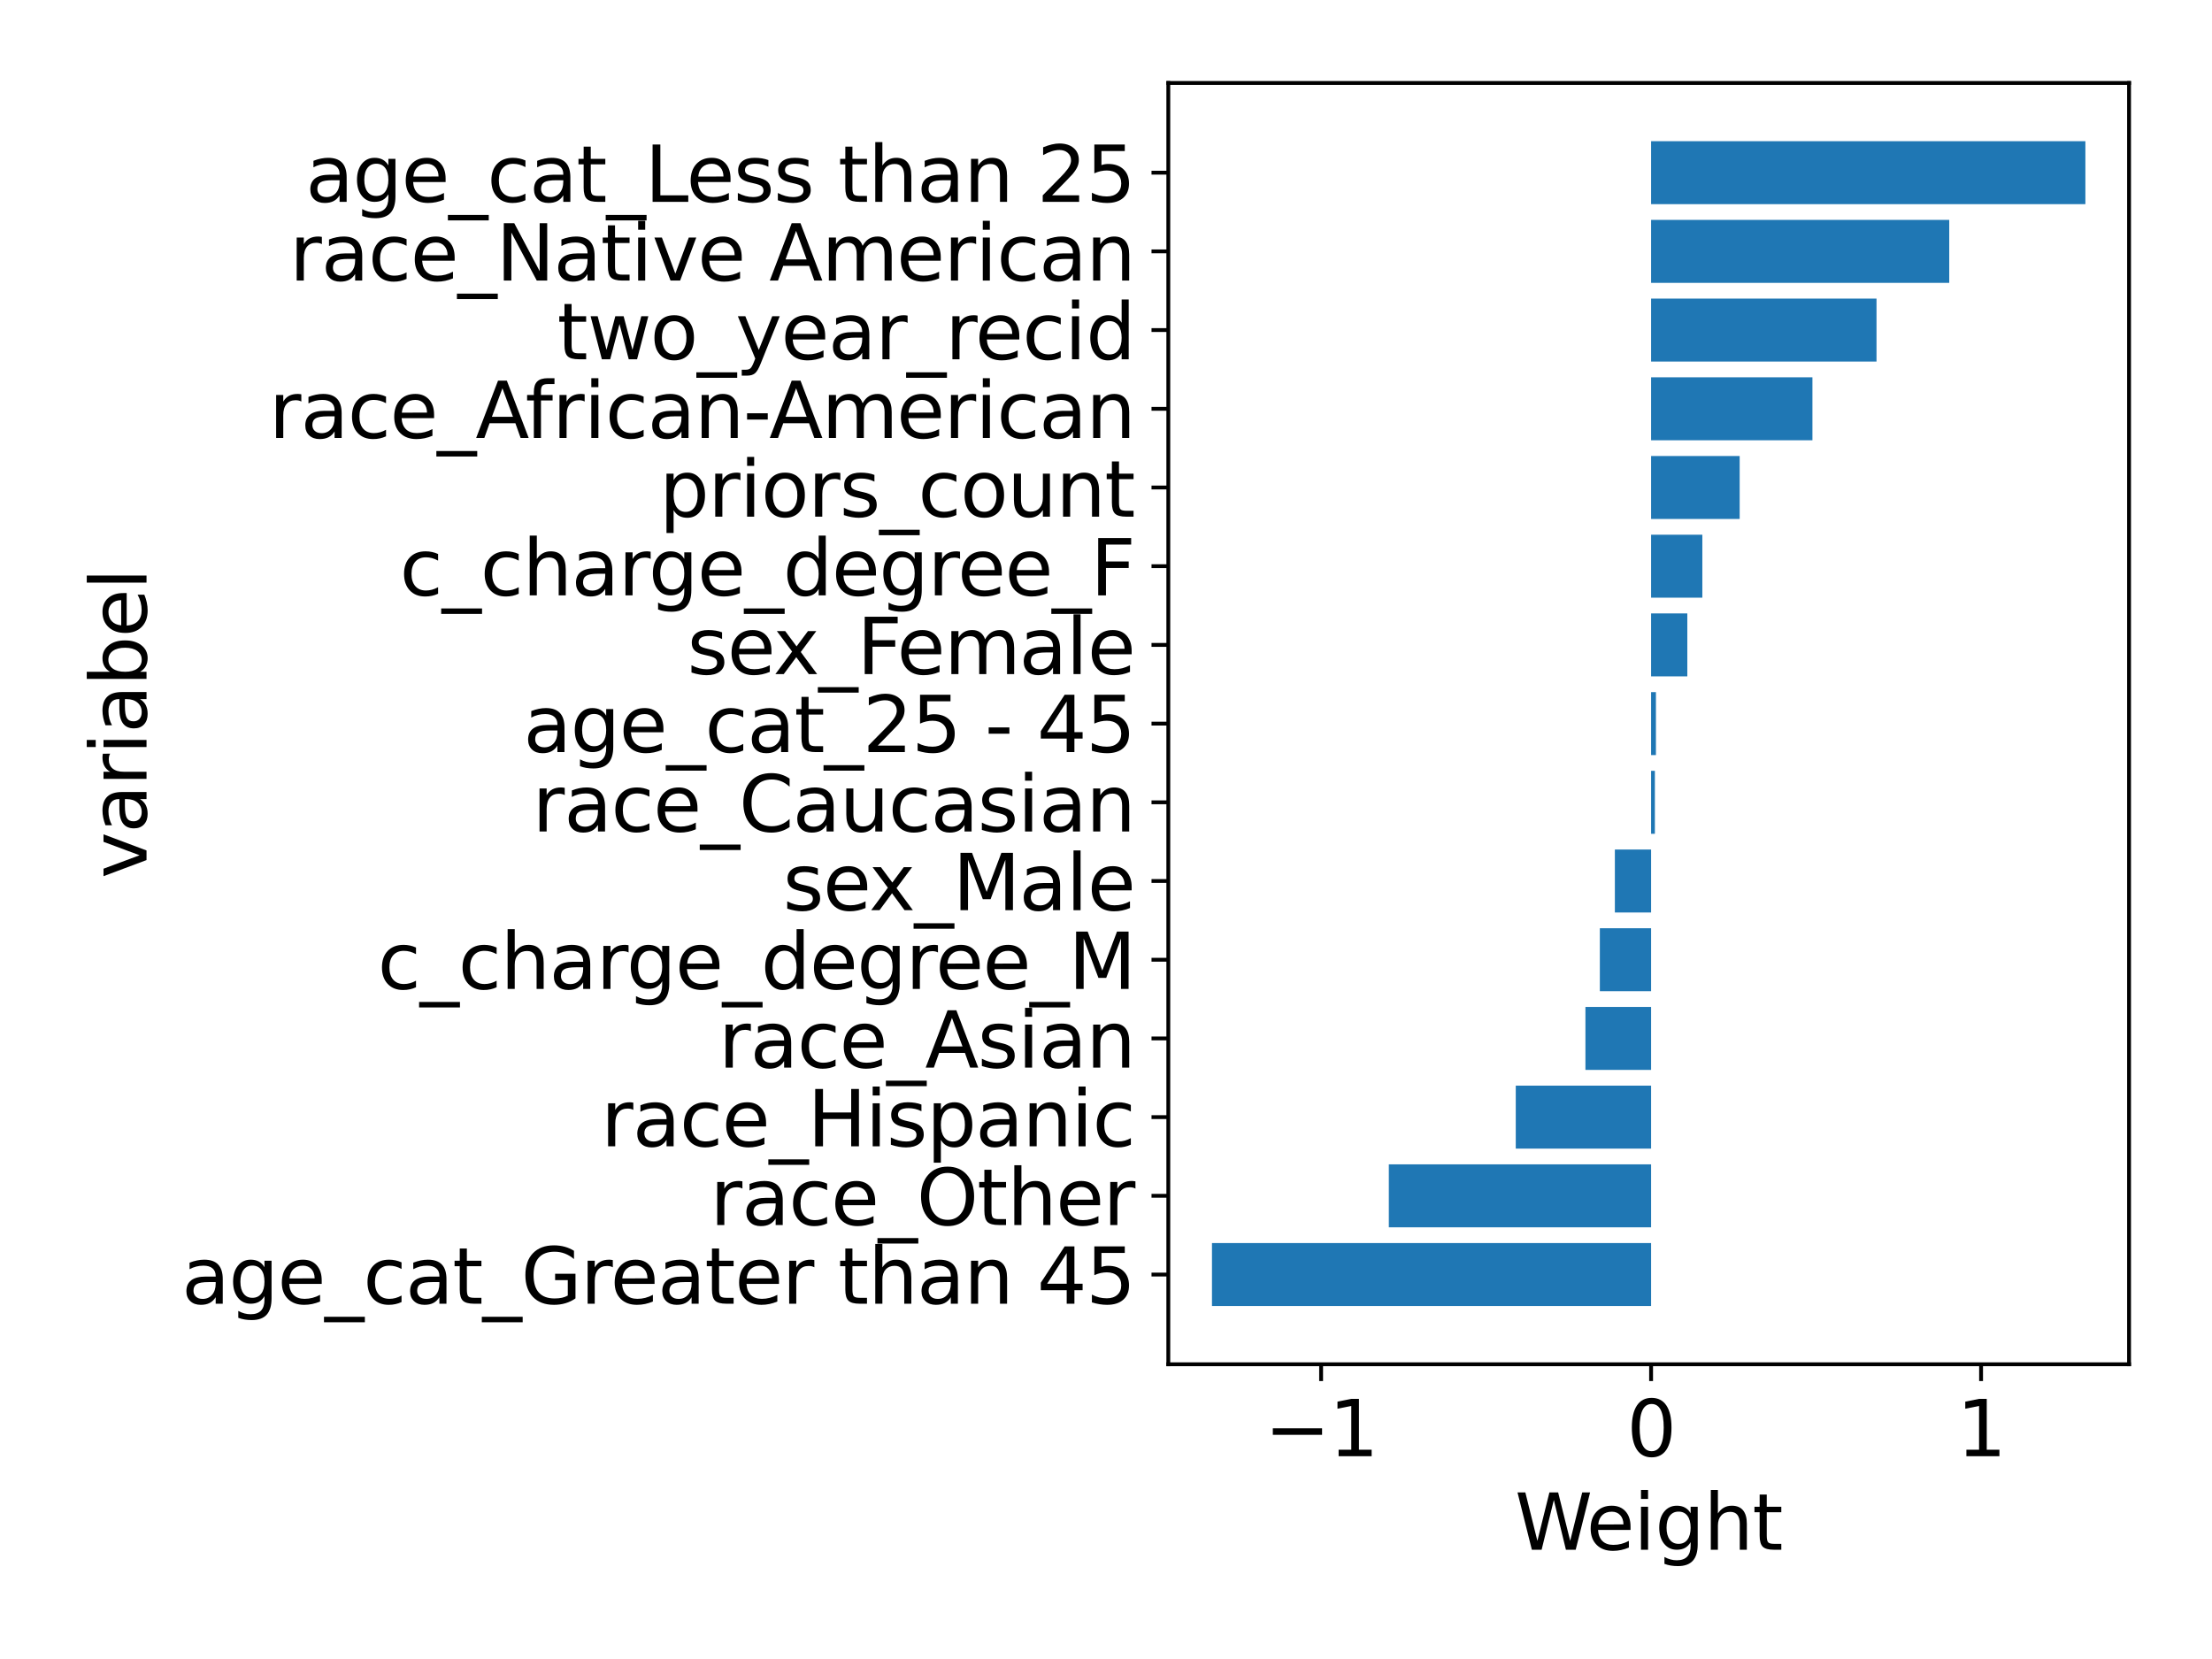 <?xml version="1.0" encoding="utf-8" standalone="no"?>
<!DOCTYPE svg PUBLIC "-//W3C//DTD SVG 1.1//EN"
  "http://www.w3.org/Graphics/SVG/1.1/DTD/svg11.dtd">
<svg xmlns:xlink="http://www.w3.org/1999/xlink" width="460.8pt" height="345.6pt" viewBox="0 0 460.8 345.6" xmlns="http://www.w3.org/2000/svg" version="1.1">
 <defs>
  <style type="text/css">*{stroke-linejoin: round; stroke-linecap: butt}</style>
 </defs>
 <g id="figure_1">
  <g id="patch_1">
   <path d="M 0 345.6 
L 460.8 345.6 
L 460.8 0 
L 0 0 
z
" style="fill: #ffffff"/>
  </g>
  <g id="axes_1">
   <g id="patch_2">
    <path d="M 243.38 284.2 
L 443.52 284.2 
L 443.52 17.28 
L 243.38 17.28 
z
" style="fill: #ffffff"/>
   </g>
   <g id="patch_3">
    <path d="M 343.953 272.067 
L 252.477 272.067 
L 252.477 258.951 
L 343.953 258.951 
z
" clip-path="url(#p8757ccdd53)" style="fill: #1f77b4"/>
   </g>
   <g id="patch_4">
    <path d="M 343.953 255.672 
L 289.318 255.672 
L 289.318 242.555 
L 343.953 242.555 
z
" clip-path="url(#p8757ccdd53)" style="fill: #1f77b4"/>
   </g>
   <g id="patch_5">
    <path d="M 343.953 239.276 
L 315.762 239.276 
L 315.762 226.16 
L 343.953 226.16 
z
" clip-path="url(#p8757ccdd53)" style="fill: #1f77b4"/>
   </g>
   <g id="patch_6">
    <path d="M 343.953 222.881 
L 330.273 222.881 
L 330.273 209.764 
L 343.953 209.764 
z
" clip-path="url(#p8757ccdd53)" style="fill: #1f77b4"/>
   </g>
   <g id="patch_7">
    <path d="M 343.953 206.485 
L 333.278 206.485 
L 333.278 193.369 
L 343.953 193.369 
z
" clip-path="url(#p8757ccdd53)" style="fill: #1f77b4"/>
   </g>
   <g id="patch_8">
    <path d="M 343.953 190.089 
L 336.407 190.089 
L 336.407 176.973 
L 343.953 176.973 
z
" clip-path="url(#p8757ccdd53)" style="fill: #1f77b4"/>
   </g>
   <g id="patch_9">
    <path d="M 343.953 173.694 
L 344.74 173.694 
L 344.74 160.577 
L 343.953 160.577 
z
" clip-path="url(#p8757ccdd53)" style="fill: #1f77b4"/>
   </g>
   <g id="patch_10">
    <path d="M 343.953 157.298 
L 344.959 157.298 
L 344.959 144.182 
L 343.953 144.182 
z
" clip-path="url(#p8757ccdd53)" style="fill: #1f77b4"/>
   </g>
   <g id="patch_11">
    <path d="M 343.953 140.903 
L 351.499 140.903 
L 351.499 127.786 
L 343.953 127.786 
z
" clip-path="url(#p8757ccdd53)" style="fill: #1f77b4"/>
   </g>
   <g id="patch_12">
    <path d="M 343.953 124.507 
L 354.628 124.507 
L 354.628 111.391 
L 343.953 111.391 
z
" clip-path="url(#p8757ccdd53)" style="fill: #1f77b4"/>
   </g>
   <g id="patch_13">
    <path d="M 343.953 108.111 
L 362.404 108.111 
L 362.404 94.995 
L 343.953 94.995 
z
" clip-path="url(#p8757ccdd53)" style="fill: #1f77b4"/>
   </g>
   <g id="patch_14">
    <path d="M 343.953 91.716 
L 377.562 91.716 
L 377.562 78.599 
L 343.953 78.599 
z
" clip-path="url(#p8757ccdd53)" style="fill: #1f77b4"/>
   </g>
   <g id="patch_15">
    <path d="M 343.953 75.32 
L 390.912 75.32 
L 390.912 62.204 
L 343.953 62.204 
z
" clip-path="url(#p8757ccdd53)" style="fill: #1f77b4"/>
   </g>
   <g id="patch_16">
    <path d="M 343.953 58.925 
L 406.063 58.925 
L 406.063 45.808 
L 343.953 45.808 
z
" clip-path="url(#p8757ccdd53)" style="fill: #1f77b4"/>
   </g>
   <g id="patch_17">
    <path d="M 343.953 42.529 
L 434.423 42.529 
L 434.423 29.413 
L 343.953 29.413 
z
" clip-path="url(#p8757ccdd53)" style="fill: #1f77b4"/>
   </g>
   <g id="matplotlib.axis_1">
    <g id="xtick_1">
     <g id="line2d_1">
      <defs>
       <path id="m44ce3452a2" d="M 0 0 
L 0 3.5 
" style="stroke: #000000; stroke-width: 0.8"/>
      </defs>
      <g>
       <use xlink:href="#m44ce3452a2" x="275.212" y="284.2" style="stroke: #000000; stroke-width: 0.8"/>
      </g>
     </g>
     <g id="text_1">
      <!-- −1 -->
      <g transform="translate(263.418 303.358) scale(0.16 -0.16)">
       <defs>
        <path id="DejaVuSans-2212" d="M 678 2272 
L 4684 2272 
L 4684 1741 
L 678 1741 
L 678 2272 
z
" transform="scale(0.016)"/>
        <path id="DejaVuSans-31" d="M 794 531 
L 1825 531 
L 1825 4091 
L 703 3866 
L 703 4441 
L 1819 4666 
L 2450 4666 
L 2450 531 
L 3481 531 
L 3481 0 
L 794 0 
L 794 531 
z
" transform="scale(0.016)"/>
       </defs>
       <use xlink:href="#DejaVuSans-2212"/>
       <use xlink:href="#DejaVuSans-31" x="83.789"/>
      </g>
     </g>
    </g>
    <g id="xtick_2">
     <g id="line2d_2">
      <g>
       <use xlink:href="#m44ce3452a2" x="343.953" y="284.2" style="stroke: #000000; stroke-width: 0.8"/>
      </g>
     </g>
     <g id="text_2">
      <!-- 0 -->
      <g transform="translate(338.863 303.358) scale(0.16 -0.16)">
       <defs>
        <path id="DejaVuSans-30" d="M 2034 4250 
Q 1547 4250 1301 3770 
Q 1056 3291 1056 2328 
Q 1056 1369 1301 889 
Q 1547 409 2034 409 
Q 2525 409 2770 889 
Q 3016 1369 3016 2328 
Q 3016 3291 2770 3770 
Q 2525 4250 2034 4250 
z
M 2034 4750 
Q 2819 4750 3233 4129 
Q 3647 3509 3647 2328 
Q 3647 1150 3233 529 
Q 2819 -91 2034 -91 
Q 1250 -91 836 529 
Q 422 1150 422 2328 
Q 422 3509 836 4129 
Q 1250 4750 2034 4750 
z
" transform="scale(0.016)"/>
       </defs>
       <use xlink:href="#DejaVuSans-30"/>
      </g>
     </g>
    </g>
    <g id="xtick_3">
     <g id="line2d_3">
      <g>
       <use xlink:href="#m44ce3452a2" x="412.694" y="284.2" style="stroke: #000000; stroke-width: 0.8"/>
      </g>
     </g>
     <g id="text_3">
      <!-- 1 -->
      <g transform="translate(407.604 303.358) scale(0.16 -0.16)">
       <use xlink:href="#DejaVuSans-31"/>
      </g>
     </g>
    </g>
    <g id="text_4">
     <!-- Weight -->
     <g transform="translate(315.58 322.842) scale(0.16 -0.16)">
      <defs>
       <path id="DejaVuSans-57" d="M 213 4666 
L 850 4666 
L 1831 722 
L 2809 4666 
L 3519 4666 
L 4500 722 
L 5478 4666 
L 6119 4666 
L 4947 0 
L 4153 0 
L 3169 4050 
L 2175 0 
L 1381 0 
L 213 4666 
z
" transform="scale(0.016)"/>
       <path id="DejaVuSans-65" d="M 3597 1894 
L 3597 1613 
L 953 1613 
Q 991 1019 1311 708 
Q 1631 397 2203 397 
Q 2534 397 2845 478 
Q 3156 559 3463 722 
L 3463 178 
Q 3153 47 2828 -22 
Q 2503 -91 2169 -91 
Q 1331 -91 842 396 
Q 353 884 353 1716 
Q 353 2575 817 3079 
Q 1281 3584 2069 3584 
Q 2775 3584 3186 3129 
Q 3597 2675 3597 1894 
z
M 3022 2063 
Q 3016 2534 2758 2815 
Q 2500 3097 2075 3097 
Q 1594 3097 1305 2825 
Q 1016 2553 972 2059 
L 3022 2063 
z
" transform="scale(0.016)"/>
       <path id="DejaVuSans-69" d="M 603 3500 
L 1178 3500 
L 1178 0 
L 603 0 
L 603 3500 
z
M 603 4863 
L 1178 4863 
L 1178 4134 
L 603 4134 
L 603 4863 
z
" transform="scale(0.016)"/>
       <path id="DejaVuSans-67" d="M 2906 1791 
Q 2906 2416 2648 2759 
Q 2391 3103 1925 3103 
Q 1463 3103 1205 2759 
Q 947 2416 947 1791 
Q 947 1169 1205 825 
Q 1463 481 1925 481 
Q 2391 481 2648 825 
Q 2906 1169 2906 1791 
z
M 3481 434 
Q 3481 -459 3084 -895 
Q 2688 -1331 1869 -1331 
Q 1566 -1331 1297 -1286 
Q 1028 -1241 775 -1147 
L 775 -588 
Q 1028 -725 1275 -790 
Q 1522 -856 1778 -856 
Q 2344 -856 2625 -561 
Q 2906 -266 2906 331 
L 2906 616 
Q 2728 306 2450 153 
Q 2172 0 1784 0 
Q 1141 0 747 490 
Q 353 981 353 1791 
Q 353 2603 747 3093 
Q 1141 3584 1784 3584 
Q 2172 3584 2450 3431 
Q 2728 3278 2906 2969 
L 2906 3500 
L 3481 3500 
L 3481 434 
z
" transform="scale(0.016)"/>
       <path id="DejaVuSans-68" d="M 3513 2113 
L 3513 0 
L 2938 0 
L 2938 2094 
Q 2938 2591 2744 2837 
Q 2550 3084 2163 3084 
Q 1697 3084 1428 2787 
Q 1159 2491 1159 1978 
L 1159 0 
L 581 0 
L 581 4863 
L 1159 4863 
L 1159 2956 
Q 1366 3272 1645 3428 
Q 1925 3584 2291 3584 
Q 2894 3584 3203 3211 
Q 3513 2838 3513 2113 
z
" transform="scale(0.016)"/>
       <path id="DejaVuSans-74" d="M 1172 4494 
L 1172 3500 
L 2356 3500 
L 2356 3053 
L 1172 3053 
L 1172 1153 
Q 1172 725 1289 603 
Q 1406 481 1766 481 
L 2356 481 
L 2356 0 
L 1766 0 
Q 1100 0 847 248 
Q 594 497 594 1153 
L 594 3053 
L 172 3053 
L 172 3500 
L 594 3500 
L 594 4494 
L 1172 4494 
z
" transform="scale(0.016)"/>
      </defs>
      <use xlink:href="#DejaVuSans-57"/>
      <use xlink:href="#DejaVuSans-65" x="93.002"/>
      <use xlink:href="#DejaVuSans-69" x="154.525"/>
      <use xlink:href="#DejaVuSans-67" x="182.309"/>
      <use xlink:href="#DejaVuSans-68" x="245.785"/>
      <use xlink:href="#DejaVuSans-74" x="309.164"/>
     </g>
    </g>
   </g>
   <g id="matplotlib.axis_2">
    <g id="ytick_1">
     <g id="line2d_4">
      <defs>
       <path id="mc216f283d2" d="M 0 0 
L -3.5 0 
" style="stroke: #000000; stroke-width: 0.8"/>
      </defs>
      <g>
       <use xlink:href="#mc216f283d2" x="243.38" y="265.509" style="stroke: #000000; stroke-width: 0.8"/>
      </g>
     </g>
     <g id="text_5">
      <!-- age_cat_Greater than 45 -->
      <g transform="translate(37.85 271.588) scale(0.16 -0.16)">
       <defs>
        <path id="DejaVuSans-61" d="M 2194 1759 
Q 1497 1759 1228 1600 
Q 959 1441 959 1056 
Q 959 750 1161 570 
Q 1363 391 1709 391 
Q 2188 391 2477 730 
Q 2766 1069 2766 1631 
L 2766 1759 
L 2194 1759 
z
M 3341 1997 
L 3341 0 
L 2766 0 
L 2766 531 
Q 2569 213 2275 61 
Q 1981 -91 1556 -91 
Q 1019 -91 701 211 
Q 384 513 384 1019 
Q 384 1609 779 1909 
Q 1175 2209 1959 2209 
L 2766 2209 
L 2766 2266 
Q 2766 2663 2505 2880 
Q 2244 3097 1772 3097 
Q 1472 3097 1187 3025 
Q 903 2953 641 2809 
L 641 3341 
Q 956 3463 1253 3523 
Q 1550 3584 1831 3584 
Q 2591 3584 2966 3190 
Q 3341 2797 3341 1997 
z
" transform="scale(0.016)"/>
        <path id="DejaVuSans-5f" d="M 3263 -1063 
L 3263 -1509 
L -63 -1509 
L -63 -1063 
L 3263 -1063 
z
" transform="scale(0.016)"/>
        <path id="DejaVuSans-63" d="M 3122 3366 
L 3122 2828 
Q 2878 2963 2633 3030 
Q 2388 3097 2138 3097 
Q 1578 3097 1268 2742 
Q 959 2388 959 1747 
Q 959 1106 1268 751 
Q 1578 397 2138 397 
Q 2388 397 2633 464 
Q 2878 531 3122 666 
L 3122 134 
Q 2881 22 2623 -34 
Q 2366 -91 2075 -91 
Q 1284 -91 818 406 
Q 353 903 353 1747 
Q 353 2603 823 3093 
Q 1294 3584 2113 3584 
Q 2378 3584 2631 3529 
Q 2884 3475 3122 3366 
z
" transform="scale(0.016)"/>
        <path id="DejaVuSans-47" d="M 3809 666 
L 3809 1919 
L 2778 1919 
L 2778 2438 
L 4434 2438 
L 4434 434 
Q 4069 175 3628 42 
Q 3188 -91 2688 -91 
Q 1594 -91 976 548 
Q 359 1188 359 2328 
Q 359 3472 976 4111 
Q 1594 4750 2688 4750 
Q 3144 4750 3555 4637 
Q 3966 4525 4313 4306 
L 4313 3634 
Q 3963 3931 3569 4081 
Q 3175 4231 2741 4231 
Q 1884 4231 1454 3753 
Q 1025 3275 1025 2328 
Q 1025 1384 1454 906 
Q 1884 428 2741 428 
Q 3075 428 3337 486 
Q 3600 544 3809 666 
z
" transform="scale(0.016)"/>
        <path id="DejaVuSans-72" d="M 2631 2963 
Q 2534 3019 2420 3045 
Q 2306 3072 2169 3072 
Q 1681 3072 1420 2755 
Q 1159 2438 1159 1844 
L 1159 0 
L 581 0 
L 581 3500 
L 1159 3500 
L 1159 2956 
Q 1341 3275 1631 3429 
Q 1922 3584 2338 3584 
Q 2397 3584 2469 3576 
Q 2541 3569 2628 3553 
L 2631 2963 
z
" transform="scale(0.016)"/>
        <path id="DejaVuSans-20" transform="scale(0.016)"/>
        <path id="DejaVuSans-6e" d="M 3513 2113 
L 3513 0 
L 2938 0 
L 2938 2094 
Q 2938 2591 2744 2837 
Q 2550 3084 2163 3084 
Q 1697 3084 1428 2787 
Q 1159 2491 1159 1978 
L 1159 0 
L 581 0 
L 581 3500 
L 1159 3500 
L 1159 2956 
Q 1366 3272 1645 3428 
Q 1925 3584 2291 3584 
Q 2894 3584 3203 3211 
Q 3513 2838 3513 2113 
z
" transform="scale(0.016)"/>
        <path id="DejaVuSans-34" d="M 2419 4116 
L 825 1625 
L 2419 1625 
L 2419 4116 
z
M 2253 4666 
L 3047 4666 
L 3047 1625 
L 3713 1625 
L 3713 1100 
L 3047 1100 
L 3047 0 
L 2419 0 
L 2419 1100 
L 313 1100 
L 313 1709 
L 2253 4666 
z
" transform="scale(0.016)"/>
        <path id="DejaVuSans-35" d="M 691 4666 
L 3169 4666 
L 3169 4134 
L 1269 4134 
L 1269 2991 
Q 1406 3038 1543 3061 
Q 1681 3084 1819 3084 
Q 2600 3084 3056 2656 
Q 3513 2228 3513 1497 
Q 3513 744 3044 326 
Q 2575 -91 1722 -91 
Q 1428 -91 1123 -41 
Q 819 9 494 109 
L 494 744 
Q 775 591 1075 516 
Q 1375 441 1709 441 
Q 2250 441 2565 725 
Q 2881 1009 2881 1497 
Q 2881 1984 2565 2268 
Q 2250 2553 1709 2553 
Q 1456 2553 1204 2497 
Q 953 2441 691 2322 
L 691 4666 
z
" transform="scale(0.016)"/>
       </defs>
       <use xlink:href="#DejaVuSans-61"/>
       <use xlink:href="#DejaVuSans-67" x="61.279"/>
       <use xlink:href="#DejaVuSans-65" x="124.756"/>
       <use xlink:href="#DejaVuSans-5f" x="186.279"/>
       <use xlink:href="#DejaVuSans-63" x="236.279"/>
       <use xlink:href="#DejaVuSans-61" x="291.26"/>
       <use xlink:href="#DejaVuSans-74" x="352.539"/>
       <use xlink:href="#DejaVuSans-5f" x="391.748"/>
       <use xlink:href="#DejaVuSans-47" x="441.748"/>
       <use xlink:href="#DejaVuSans-72" x="519.238"/>
       <use xlink:href="#DejaVuSans-65" x="558.102"/>
       <use xlink:href="#DejaVuSans-61" x="619.625"/>
       <use xlink:href="#DejaVuSans-74" x="680.904"/>
       <use xlink:href="#DejaVuSans-65" x="720.113"/>
       <use xlink:href="#DejaVuSans-72" x="781.637"/>
       <use xlink:href="#DejaVuSans-20" x="822.75"/>
       <use xlink:href="#DejaVuSans-74" x="854.537"/>
       <use xlink:href="#DejaVuSans-68" x="893.746"/>
       <use xlink:href="#DejaVuSans-61" x="957.125"/>
       <use xlink:href="#DejaVuSans-6e" x="1018.404"/>
       <use xlink:href="#DejaVuSans-20" x="1081.783"/>
       <use xlink:href="#DejaVuSans-34" x="1113.57"/>
       <use xlink:href="#DejaVuSans-35" x="1177.193"/>
      </g>
     </g>
    </g>
    <g id="ytick_2">
     <g id="line2d_5">
      <g>
       <use xlink:href="#mc216f283d2" x="243.38" y="249.113" style="stroke: #000000; stroke-width: 0.8"/>
      </g>
     </g>
     <g id="text_6">
      <!-- race_Other -->
      <g transform="translate(147.925 255.192) scale(0.16 -0.16)">
       <defs>
        <path id="DejaVuSans-4f" d="M 2522 4238 
Q 1834 4238 1429 3725 
Q 1025 3213 1025 2328 
Q 1025 1447 1429 934 
Q 1834 422 2522 422 
Q 3209 422 3611 934 
Q 4013 1447 4013 2328 
Q 4013 3213 3611 3725 
Q 3209 4238 2522 4238 
z
M 2522 4750 
Q 3503 4750 4090 4092 
Q 4678 3434 4678 2328 
Q 4678 1225 4090 567 
Q 3503 -91 2522 -91 
Q 1538 -91 948 565 
Q 359 1222 359 2328 
Q 359 3434 948 4092 
Q 1538 4750 2522 4750 
z
" transform="scale(0.016)"/>
       </defs>
       <use xlink:href="#DejaVuSans-72"/>
       <use xlink:href="#DejaVuSans-61" x="41.113"/>
       <use xlink:href="#DejaVuSans-63" x="102.393"/>
       <use xlink:href="#DejaVuSans-65" x="157.373"/>
       <use xlink:href="#DejaVuSans-5f" x="218.896"/>
       <use xlink:href="#DejaVuSans-4f" x="268.896"/>
       <use xlink:href="#DejaVuSans-74" x="347.607"/>
       <use xlink:href="#DejaVuSans-68" x="386.816"/>
       <use xlink:href="#DejaVuSans-65" x="450.195"/>
       <use xlink:href="#DejaVuSans-72" x="511.719"/>
      </g>
     </g>
    </g>
    <g id="ytick_3">
     <g id="line2d_6">
      <g>
       <use xlink:href="#mc216f283d2" x="243.38" y="232.718" style="stroke: #000000; stroke-width: 0.8"/>
      </g>
     </g>
     <g id="text_7">
      <!-- race_Hispanic -->
      <g transform="translate(125.198 238.797) scale(0.16 -0.16)">
       <defs>
        <path id="DejaVuSans-48" d="M 628 4666 
L 1259 4666 
L 1259 2753 
L 3553 2753 
L 3553 4666 
L 4184 4666 
L 4184 0 
L 3553 0 
L 3553 2222 
L 1259 2222 
L 1259 0 
L 628 0 
L 628 4666 
z
" transform="scale(0.016)"/>
        <path id="DejaVuSans-73" d="M 2834 3397 
L 2834 2853 
Q 2591 2978 2328 3040 
Q 2066 3103 1784 3103 
Q 1356 3103 1142 2972 
Q 928 2841 928 2578 
Q 928 2378 1081 2264 
Q 1234 2150 1697 2047 
L 1894 2003 
Q 2506 1872 2764 1633 
Q 3022 1394 3022 966 
Q 3022 478 2636 193 
Q 2250 -91 1575 -91 
Q 1294 -91 989 -36 
Q 684 19 347 128 
L 347 722 
Q 666 556 975 473 
Q 1284 391 1588 391 
Q 1994 391 2212 530 
Q 2431 669 2431 922 
Q 2431 1156 2273 1281 
Q 2116 1406 1581 1522 
L 1381 1569 
Q 847 1681 609 1914 
Q 372 2147 372 2553 
Q 372 3047 722 3315 
Q 1072 3584 1716 3584 
Q 2034 3584 2315 3537 
Q 2597 3491 2834 3397 
z
" transform="scale(0.016)"/>
        <path id="DejaVuSans-70" d="M 1159 525 
L 1159 -1331 
L 581 -1331 
L 581 3500 
L 1159 3500 
L 1159 2969 
Q 1341 3281 1617 3432 
Q 1894 3584 2278 3584 
Q 2916 3584 3314 3078 
Q 3713 2572 3713 1747 
Q 3713 922 3314 415 
Q 2916 -91 2278 -91 
Q 1894 -91 1617 61 
Q 1341 213 1159 525 
z
M 3116 1747 
Q 3116 2381 2855 2742 
Q 2594 3103 2138 3103 
Q 1681 3103 1420 2742 
Q 1159 2381 1159 1747 
Q 1159 1113 1420 752 
Q 1681 391 2138 391 
Q 2594 391 2855 752 
Q 3116 1113 3116 1747 
z
" transform="scale(0.016)"/>
       </defs>
       <use xlink:href="#DejaVuSans-72"/>
       <use xlink:href="#DejaVuSans-61" x="41.113"/>
       <use xlink:href="#DejaVuSans-63" x="102.393"/>
       <use xlink:href="#DejaVuSans-65" x="157.373"/>
       <use xlink:href="#DejaVuSans-5f" x="218.896"/>
       <use xlink:href="#DejaVuSans-48" x="268.896"/>
       <use xlink:href="#DejaVuSans-69" x="344.092"/>
       <use xlink:href="#DejaVuSans-73" x="371.875"/>
       <use xlink:href="#DejaVuSans-70" x="423.975"/>
       <use xlink:href="#DejaVuSans-61" x="487.451"/>
       <use xlink:href="#DejaVuSans-6e" x="548.73"/>
       <use xlink:href="#DejaVuSans-69" x="612.109"/>
       <use xlink:href="#DejaVuSans-63" x="639.893"/>
      </g>
     </g>
    </g>
    <g id="ytick_4">
     <g id="line2d_7">
      <g>
       <use xlink:href="#mc216f283d2" x="243.38" y="216.322" style="stroke: #000000; stroke-width: 0.8"/>
      </g>
     </g>
     <g id="text_8">
      <!-- race_Asian -->
      <g transform="translate(149.685 222.401) scale(0.16 -0.16)">
       <defs>
        <path id="DejaVuSans-41" d="M 2188 4044 
L 1331 1722 
L 3047 1722 
L 2188 4044 
z
M 1831 4666 
L 2547 4666 
L 4325 0 
L 3669 0 
L 3244 1197 
L 1141 1197 
L 716 0 
L 50 0 
L 1831 4666 
z
" transform="scale(0.016)"/>
       </defs>
       <use xlink:href="#DejaVuSans-72"/>
       <use xlink:href="#DejaVuSans-61" x="41.113"/>
       <use xlink:href="#DejaVuSans-63" x="102.393"/>
       <use xlink:href="#DejaVuSans-65" x="157.373"/>
       <use xlink:href="#DejaVuSans-5f" x="218.896"/>
       <use xlink:href="#DejaVuSans-41" x="268.896"/>
       <use xlink:href="#DejaVuSans-73" x="337.305"/>
       <use xlink:href="#DejaVuSans-69" x="389.404"/>
       <use xlink:href="#DejaVuSans-61" x="417.188"/>
       <use xlink:href="#DejaVuSans-6e" x="478.467"/>
      </g>
     </g>
    </g>
    <g id="ytick_5">
     <g id="line2d_8">
      <g>
       <use xlink:href="#mc216f283d2" x="243.38" y="199.927" style="stroke: #000000; stroke-width: 0.8"/>
      </g>
     </g>
     <g id="text_9">
      <!-- c_charge_degree_M -->
      <g transform="translate(78.668 206.005) scale(0.16 -0.16)">
       <defs>
        <path id="DejaVuSans-64" d="M 2906 2969 
L 2906 4863 
L 3481 4863 
L 3481 0 
L 2906 0 
L 2906 525 
Q 2725 213 2448 61 
Q 2172 -91 1784 -91 
Q 1150 -91 751 415 
Q 353 922 353 1747 
Q 353 2572 751 3078 
Q 1150 3584 1784 3584 
Q 2172 3584 2448 3432 
Q 2725 3281 2906 2969 
z
M 947 1747 
Q 947 1113 1208 752 
Q 1469 391 1925 391 
Q 2381 391 2643 752 
Q 2906 1113 2906 1747 
Q 2906 2381 2643 2742 
Q 2381 3103 1925 3103 
Q 1469 3103 1208 2742 
Q 947 2381 947 1747 
z
" transform="scale(0.016)"/>
        <path id="DejaVuSans-4d" d="M 628 4666 
L 1569 4666 
L 2759 1491 
L 3956 4666 
L 4897 4666 
L 4897 0 
L 4281 0 
L 4281 4097 
L 3078 897 
L 2444 897 
L 1241 4097 
L 1241 0 
L 628 0 
L 628 4666 
z
" transform="scale(0.016)"/>
       </defs>
       <use xlink:href="#DejaVuSans-63"/>
       <use xlink:href="#DejaVuSans-5f" x="54.98"/>
       <use xlink:href="#DejaVuSans-63" x="104.98"/>
       <use xlink:href="#DejaVuSans-68" x="159.961"/>
       <use xlink:href="#DejaVuSans-61" x="223.34"/>
       <use xlink:href="#DejaVuSans-72" x="284.619"/>
       <use xlink:href="#DejaVuSans-67" x="323.982"/>
       <use xlink:href="#DejaVuSans-65" x="387.459"/>
       <use xlink:href="#DejaVuSans-5f" x="448.982"/>
       <use xlink:href="#DejaVuSans-64" x="498.982"/>
       <use xlink:href="#DejaVuSans-65" x="562.459"/>
       <use xlink:href="#DejaVuSans-67" x="623.982"/>
       <use xlink:href="#DejaVuSans-72" x="687.459"/>
       <use xlink:href="#DejaVuSans-65" x="726.322"/>
       <use xlink:href="#DejaVuSans-65" x="787.846"/>
       <use xlink:href="#DejaVuSans-5f" x="849.369"/>
       <use xlink:href="#DejaVuSans-4d" x="899.369"/>
      </g>
     </g>
    </g>
    <g id="ytick_6">
     <g id="line2d_9">
      <g>
       <use xlink:href="#mc216f283d2" x="243.38" y="183.531" style="stroke: #000000; stroke-width: 0.8"/>
      </g>
     </g>
     <g id="text_10">
      <!-- sex_Male -->
      <g transform="translate(163.11 189.61) scale(0.16 -0.16)">
       <defs>
        <path id="DejaVuSans-78" d="M 3513 3500 
L 2247 1797 
L 3578 0 
L 2900 0 
L 1881 1375 
L 863 0 
L 184 0 
L 1544 1831 
L 300 3500 
L 978 3500 
L 1906 2253 
L 2834 3500 
L 3513 3500 
z
" transform="scale(0.016)"/>
        <path id="DejaVuSans-6c" d="M 603 4863 
L 1178 4863 
L 1178 0 
L 603 0 
L 603 4863 
z
" transform="scale(0.016)"/>
       </defs>
       <use xlink:href="#DejaVuSans-73"/>
       <use xlink:href="#DejaVuSans-65" x="52.1"/>
       <use xlink:href="#DejaVuSans-78" x="111.873"/>
       <use xlink:href="#DejaVuSans-5f" x="171.053"/>
       <use xlink:href="#DejaVuSans-4d" x="221.053"/>
       <use xlink:href="#DejaVuSans-61" x="307.332"/>
       <use xlink:href="#DejaVuSans-6c" x="368.611"/>
       <use xlink:href="#DejaVuSans-65" x="396.395"/>
      </g>
     </g>
    </g>
    <g id="ytick_7">
     <g id="line2d_10">
      <g>
       <use xlink:href="#mc216f283d2" x="243.38" y="167.136" style="stroke: #000000; stroke-width: 0.8"/>
      </g>
     </g>
     <g id="text_11">
      <!-- race_Caucasian -->
      <g transform="translate(110.91 173.214) scale(0.16 -0.16)">
       <defs>
        <path id="DejaVuSans-43" d="M 4122 4306 
L 4122 3641 
Q 3803 3938 3442 4084 
Q 3081 4231 2675 4231 
Q 1875 4231 1450 3742 
Q 1025 3253 1025 2328 
Q 1025 1406 1450 917 
Q 1875 428 2675 428 
Q 3081 428 3442 575 
Q 3803 722 4122 1019 
L 4122 359 
Q 3791 134 3420 21 
Q 3050 -91 2638 -91 
Q 1578 -91 968 557 
Q 359 1206 359 2328 
Q 359 3453 968 4101 
Q 1578 4750 2638 4750 
Q 3056 4750 3426 4639 
Q 3797 4528 4122 4306 
z
" transform="scale(0.016)"/>
        <path id="DejaVuSans-75" d="M 544 1381 
L 544 3500 
L 1119 3500 
L 1119 1403 
Q 1119 906 1312 657 
Q 1506 409 1894 409 
Q 2359 409 2629 706 
Q 2900 1003 2900 1516 
L 2900 3500 
L 3475 3500 
L 3475 0 
L 2900 0 
L 2900 538 
Q 2691 219 2414 64 
Q 2138 -91 1772 -91 
Q 1169 -91 856 284 
Q 544 659 544 1381 
z
M 1991 3584 
L 1991 3584 
z
" transform="scale(0.016)"/>
       </defs>
       <use xlink:href="#DejaVuSans-72"/>
       <use xlink:href="#DejaVuSans-61" x="41.113"/>
       <use xlink:href="#DejaVuSans-63" x="102.393"/>
       <use xlink:href="#DejaVuSans-65" x="157.373"/>
       <use xlink:href="#DejaVuSans-5f" x="218.896"/>
       <use xlink:href="#DejaVuSans-43" x="268.896"/>
       <use xlink:href="#DejaVuSans-61" x="338.721"/>
       <use xlink:href="#DejaVuSans-75" x="400"/>
       <use xlink:href="#DejaVuSans-63" x="463.379"/>
       <use xlink:href="#DejaVuSans-61" x="518.359"/>
       <use xlink:href="#DejaVuSans-73" x="579.639"/>
       <use xlink:href="#DejaVuSans-69" x="631.738"/>
       <use xlink:href="#DejaVuSans-61" x="659.521"/>
       <use xlink:href="#DejaVuSans-6e" x="720.801"/>
      </g>
     </g>
    </g>
    <g id="ytick_8">
     <g id="line2d_11">
      <g>
       <use xlink:href="#mc216f283d2" x="243.38" y="150.74" style="stroke: #000000; stroke-width: 0.8"/>
      </g>
     </g>
     <g id="text_12">
      <!-- age_cat_25 - 45 -->
      <g transform="translate(109.035 156.678) scale(0.16 -0.16)">
       <defs>
        <path id="DejaVuSans-32" d="M 1228 531 
L 3431 531 
L 3431 0 
L 469 0 
L 469 531 
Q 828 903 1448 1529 
Q 2069 2156 2228 2338 
Q 2531 2678 2651 2914 
Q 2772 3150 2772 3378 
Q 2772 3750 2511 3984 
Q 2250 4219 1831 4219 
Q 1534 4219 1204 4116 
Q 875 4013 500 3803 
L 500 4441 
Q 881 4594 1212 4672 
Q 1544 4750 1819 4750 
Q 2544 4750 2975 4387 
Q 3406 4025 3406 3419 
Q 3406 3131 3298 2873 
Q 3191 2616 2906 2266 
Q 2828 2175 2409 1742 
Q 1991 1309 1228 531 
z
" transform="scale(0.016)"/>
        <path id="DejaVuSans-2d" d="M 313 2009 
L 1997 2009 
L 1997 1497 
L 313 1497 
L 313 2009 
z
" transform="scale(0.016)"/>
       </defs>
       <use xlink:href="#DejaVuSans-61"/>
       <use xlink:href="#DejaVuSans-67" x="61.279"/>
       <use xlink:href="#DejaVuSans-65" x="124.756"/>
       <use xlink:href="#DejaVuSans-5f" x="186.279"/>
       <use xlink:href="#DejaVuSans-63" x="236.279"/>
       <use xlink:href="#DejaVuSans-61" x="291.26"/>
       <use xlink:href="#DejaVuSans-74" x="352.539"/>
       <use xlink:href="#DejaVuSans-5f" x="391.748"/>
       <use xlink:href="#DejaVuSans-32" x="441.748"/>
       <use xlink:href="#DejaVuSans-35" x="505.371"/>
       <use xlink:href="#DejaVuSans-20" x="568.994"/>
       <use xlink:href="#DejaVuSans-2d" x="600.781"/>
       <use xlink:href="#DejaVuSans-20" x="636.865"/>
       <use xlink:href="#DejaVuSans-34" x="668.652"/>
       <use xlink:href="#DejaVuSans-35" x="732.275"/>
      </g>
     </g>
    </g>
    <g id="ytick_9">
     <g id="line2d_12">
      <g>
       <use xlink:href="#mc216f283d2" x="243.38" y="134.344" style="stroke: #000000; stroke-width: 0.8"/>
      </g>
     </g>
     <g id="text_13">
      <!-- sex_Female -->
      <g transform="translate(143.162 140.423) scale(0.16 -0.16)">
       <defs>
        <path id="DejaVuSans-46" d="M 628 4666 
L 3309 4666 
L 3309 4134 
L 1259 4134 
L 1259 2759 
L 3109 2759 
L 3109 2228 
L 1259 2228 
L 1259 0 
L 628 0 
L 628 4666 
z
" transform="scale(0.016)"/>
        <path id="DejaVuSans-6d" d="M 3328 2828 
Q 3544 3216 3844 3400 
Q 4144 3584 4550 3584 
Q 5097 3584 5394 3201 
Q 5691 2819 5691 2113 
L 5691 0 
L 5113 0 
L 5113 2094 
Q 5113 2597 4934 2840 
Q 4756 3084 4391 3084 
Q 3944 3084 3684 2787 
Q 3425 2491 3425 1978 
L 3425 0 
L 2847 0 
L 2847 2094 
Q 2847 2600 2669 2842 
Q 2491 3084 2119 3084 
Q 1678 3084 1418 2786 
Q 1159 2488 1159 1978 
L 1159 0 
L 581 0 
L 581 3500 
L 1159 3500 
L 1159 2956 
Q 1356 3278 1631 3431 
Q 1906 3584 2284 3584 
Q 2666 3584 2933 3390 
Q 3200 3197 3328 2828 
z
" transform="scale(0.016)"/>
       </defs>
       <use xlink:href="#DejaVuSans-73"/>
       <use xlink:href="#DejaVuSans-65" x="52.1"/>
       <use xlink:href="#DejaVuSans-78" x="111.873"/>
       <use xlink:href="#DejaVuSans-5f" x="171.053"/>
       <use xlink:href="#DejaVuSans-46" x="221.053"/>
       <use xlink:href="#DejaVuSans-65" x="273.072"/>
       <use xlink:href="#DejaVuSans-6d" x="334.596"/>
       <use xlink:href="#DejaVuSans-61" x="432.008"/>
       <use xlink:href="#DejaVuSans-6c" x="493.287"/>
       <use xlink:href="#DejaVuSans-65" x="521.07"/>
      </g>
     </g>
    </g>
    <g id="ytick_10">
     <g id="line2d_13">
      <g>
       <use xlink:href="#mc216f283d2" x="243.38" y="117.949" style="stroke: #000000; stroke-width: 0.8"/>
      </g>
     </g>
     <g id="text_14">
      <!-- c_charge_degree_F -->
      <g transform="translate(83.27 124.028) scale(0.16 -0.16)">
       <use xlink:href="#DejaVuSans-63"/>
       <use xlink:href="#DejaVuSans-5f" x="54.98"/>
       <use xlink:href="#DejaVuSans-63" x="104.98"/>
       <use xlink:href="#DejaVuSans-68" x="159.961"/>
       <use xlink:href="#DejaVuSans-61" x="223.34"/>
       <use xlink:href="#DejaVuSans-72" x="284.619"/>
       <use xlink:href="#DejaVuSans-67" x="323.982"/>
       <use xlink:href="#DejaVuSans-65" x="387.459"/>
       <use xlink:href="#DejaVuSans-5f" x="448.982"/>
       <use xlink:href="#DejaVuSans-64" x="498.982"/>
       <use xlink:href="#DejaVuSans-65" x="562.459"/>
       <use xlink:href="#DejaVuSans-67" x="623.982"/>
       <use xlink:href="#DejaVuSans-72" x="687.459"/>
       <use xlink:href="#DejaVuSans-65" x="726.322"/>
       <use xlink:href="#DejaVuSans-65" x="787.846"/>
       <use xlink:href="#DejaVuSans-5f" x="849.369"/>
       <use xlink:href="#DejaVuSans-46" x="899.369"/>
      </g>
     </g>
    </g>
    <g id="ytick_11">
     <g id="line2d_14">
      <g>
       <use xlink:href="#mc216f283d2" x="243.38" y="101.553" style="stroke: #000000; stroke-width: 0.8"/>
      </g>
     </g>
     <g id="text_15">
      <!-- priors_count -->
      <g transform="translate(137.357 107.632) scale(0.16 -0.16)">
       <defs>
        <path id="DejaVuSans-6f" d="M 1959 3097 
Q 1497 3097 1228 2736 
Q 959 2375 959 1747 
Q 959 1119 1226 758 
Q 1494 397 1959 397 
Q 2419 397 2687 759 
Q 2956 1122 2956 1747 
Q 2956 2369 2687 2733 
Q 2419 3097 1959 3097 
z
M 1959 3584 
Q 2709 3584 3137 3096 
Q 3566 2609 3566 1747 
Q 3566 888 3137 398 
Q 2709 -91 1959 -91 
Q 1206 -91 779 398 
Q 353 888 353 1747 
Q 353 2609 779 3096 
Q 1206 3584 1959 3584 
z
" transform="scale(0.016)"/>
       </defs>
       <use xlink:href="#DejaVuSans-70"/>
       <use xlink:href="#DejaVuSans-72" x="63.477"/>
       <use xlink:href="#DejaVuSans-69" x="104.59"/>
       <use xlink:href="#DejaVuSans-6f" x="132.373"/>
       <use xlink:href="#DejaVuSans-72" x="193.555"/>
       <use xlink:href="#DejaVuSans-73" x="234.668"/>
       <use xlink:href="#DejaVuSans-5f" x="286.768"/>
       <use xlink:href="#DejaVuSans-63" x="336.768"/>
       <use xlink:href="#DejaVuSans-6f" x="391.748"/>
       <use xlink:href="#DejaVuSans-75" x="452.93"/>
       <use xlink:href="#DejaVuSans-6e" x="516.309"/>
       <use xlink:href="#DejaVuSans-74" x="579.688"/>
      </g>
     </g>
    </g>
    <g id="ytick_12">
     <g id="line2d_15">
      <g>
       <use xlink:href="#mc216f283d2" x="243.38" y="85.158" style="stroke: #000000; stroke-width: 0.8"/>
      </g>
     </g>
     <g id="text_16">
      <!-- race_African-American -->
      <g transform="translate(56.04 91.236) scale(0.16 -0.16)">
       <defs>
        <path id="DejaVuSans-66" d="M 2375 4863 
L 2375 4384 
L 1825 4384 
Q 1516 4384 1395 4259 
Q 1275 4134 1275 3809 
L 1275 3500 
L 2222 3500 
L 2222 3053 
L 1275 3053 
L 1275 0 
L 697 0 
L 697 3053 
L 147 3053 
L 147 3500 
L 697 3500 
L 697 3744 
Q 697 4328 969 4595 
Q 1241 4863 1831 4863 
L 2375 4863 
z
" transform="scale(0.016)"/>
       </defs>
       <use xlink:href="#DejaVuSans-72"/>
       <use xlink:href="#DejaVuSans-61" x="41.113"/>
       <use xlink:href="#DejaVuSans-63" x="102.393"/>
       <use xlink:href="#DejaVuSans-65" x="157.373"/>
       <use xlink:href="#DejaVuSans-5f" x="218.896"/>
       <use xlink:href="#DejaVuSans-41" x="268.896"/>
       <use xlink:href="#DejaVuSans-66" x="333.68"/>
       <use xlink:href="#DejaVuSans-72" x="368.885"/>
       <use xlink:href="#DejaVuSans-69" x="409.998"/>
       <use xlink:href="#DejaVuSans-63" x="437.781"/>
       <use xlink:href="#DejaVuSans-61" x="492.762"/>
       <use xlink:href="#DejaVuSans-6e" x="554.041"/>
       <use xlink:href="#DejaVuSans-2d" x="617.42"/>
       <use xlink:href="#DejaVuSans-41" x="651.254"/>
       <use xlink:href="#DejaVuSans-6d" x="719.662"/>
       <use xlink:href="#DejaVuSans-65" x="817.074"/>
       <use xlink:href="#DejaVuSans-72" x="878.598"/>
       <use xlink:href="#DejaVuSans-69" x="919.711"/>
       <use xlink:href="#DejaVuSans-63" x="947.494"/>
       <use xlink:href="#DejaVuSans-61" x="1002.475"/>
       <use xlink:href="#DejaVuSans-6e" x="1063.754"/>
      </g>
     </g>
    </g>
    <g id="ytick_13">
     <g id="line2d_16">
      <g>
       <use xlink:href="#mc216f283d2" x="243.38" y="68.762" style="stroke: #000000; stroke-width: 0.8"/>
      </g>
     </g>
     <g id="text_17">
      <!-- two_year_recid -->
      <g transform="translate(116.073 74.841) scale(0.16 -0.16)">
       <defs>
        <path id="DejaVuSans-77" d="M 269 3500 
L 844 3500 
L 1563 769 
L 2278 3500 
L 2956 3500 
L 3675 769 
L 4391 3500 
L 4966 3500 
L 4050 0 
L 3372 0 
L 2619 2869 
L 1863 0 
L 1184 0 
L 269 3500 
z
" transform="scale(0.016)"/>
        <path id="DejaVuSans-79" d="M 2059 -325 
Q 1816 -950 1584 -1140 
Q 1353 -1331 966 -1331 
L 506 -1331 
L 506 -850 
L 844 -850 
Q 1081 -850 1212 -737 
Q 1344 -625 1503 -206 
L 1606 56 
L 191 3500 
L 800 3500 
L 1894 763 
L 2988 3500 
L 3597 3500 
L 2059 -325 
z
" transform="scale(0.016)"/>
       </defs>
       <use xlink:href="#DejaVuSans-74"/>
       <use xlink:href="#DejaVuSans-77" x="39.209"/>
       <use xlink:href="#DejaVuSans-6f" x="120.996"/>
       <use xlink:href="#DejaVuSans-5f" x="182.178"/>
       <use xlink:href="#DejaVuSans-79" x="232.178"/>
       <use xlink:href="#DejaVuSans-65" x="291.357"/>
       <use xlink:href="#DejaVuSans-61" x="352.881"/>
       <use xlink:href="#DejaVuSans-72" x="414.16"/>
       <use xlink:href="#DejaVuSans-5f" x="455.273"/>
       <use xlink:href="#DejaVuSans-72" x="505.273"/>
       <use xlink:href="#DejaVuSans-65" x="544.137"/>
       <use xlink:href="#DejaVuSans-63" x="605.66"/>
       <use xlink:href="#DejaVuSans-69" x="660.641"/>
       <use xlink:href="#DejaVuSans-64" x="688.424"/>
      </g>
     </g>
    </g>
    <g id="ytick_14">
     <g id="line2d_17">
      <g>
       <use xlink:href="#mc216f283d2" x="243.38" y="52.367" style="stroke: #000000; stroke-width: 0.8"/>
      </g>
     </g>
     <g id="text_18">
      <!-- race_Native American -->
      <g transform="translate(60.322 58.445) scale(0.16 -0.16)">
       <defs>
        <path id="DejaVuSans-4e" d="M 628 4666 
L 1478 4666 
L 3547 763 
L 3547 4666 
L 4159 4666 
L 4159 0 
L 3309 0 
L 1241 3903 
L 1241 0 
L 628 0 
L 628 4666 
z
" transform="scale(0.016)"/>
        <path id="DejaVuSans-76" d="M 191 3500 
L 800 3500 
L 1894 563 
L 2988 3500 
L 3597 3500 
L 2284 0 
L 1503 0 
L 191 3500 
z
" transform="scale(0.016)"/>
       </defs>
       <use xlink:href="#DejaVuSans-72"/>
       <use xlink:href="#DejaVuSans-61" x="41.113"/>
       <use xlink:href="#DejaVuSans-63" x="102.393"/>
       <use xlink:href="#DejaVuSans-65" x="157.373"/>
       <use xlink:href="#DejaVuSans-5f" x="218.896"/>
       <use xlink:href="#DejaVuSans-4e" x="268.896"/>
       <use xlink:href="#DejaVuSans-61" x="343.701"/>
       <use xlink:href="#DejaVuSans-74" x="404.98"/>
       <use xlink:href="#DejaVuSans-69" x="444.189"/>
       <use xlink:href="#DejaVuSans-76" x="471.973"/>
       <use xlink:href="#DejaVuSans-65" x="531.152"/>
       <use xlink:href="#DejaVuSans-20" x="592.676"/>
       <use xlink:href="#DejaVuSans-41" x="624.463"/>
       <use xlink:href="#DejaVuSans-6d" x="692.871"/>
       <use xlink:href="#DejaVuSans-65" x="790.283"/>
       <use xlink:href="#DejaVuSans-72" x="851.807"/>
       <use xlink:href="#DejaVuSans-69" x="892.92"/>
       <use xlink:href="#DejaVuSans-63" x="920.703"/>
       <use xlink:href="#DejaVuSans-61" x="975.684"/>
       <use xlink:href="#DejaVuSans-6e" x="1036.963"/>
      </g>
     </g>
    </g>
    <g id="ytick_15">
     <g id="line2d_18">
      <g>
       <use xlink:href="#mc216f283d2" x="243.38" y="35.971" style="stroke: #000000; stroke-width: 0.8"/>
      </g>
     </g>
     <g id="text_19">
      <!-- age_cat_Less than 25 -->
      <g transform="translate(63.66 42.05) scale(0.16 -0.16)">
       <defs>
        <path id="DejaVuSans-4c" d="M 628 4666 
L 1259 4666 
L 1259 531 
L 3531 531 
L 3531 0 
L 628 0 
L 628 4666 
z
" transform="scale(0.016)"/>
       </defs>
       <use xlink:href="#DejaVuSans-61"/>
       <use xlink:href="#DejaVuSans-67" x="61.279"/>
       <use xlink:href="#DejaVuSans-65" x="124.756"/>
       <use xlink:href="#DejaVuSans-5f" x="186.279"/>
       <use xlink:href="#DejaVuSans-63" x="236.279"/>
       <use xlink:href="#DejaVuSans-61" x="291.26"/>
       <use xlink:href="#DejaVuSans-74" x="352.539"/>
       <use xlink:href="#DejaVuSans-5f" x="391.748"/>
       <use xlink:href="#DejaVuSans-4c" x="441.748"/>
       <use xlink:href="#DejaVuSans-65" x="495.711"/>
       <use xlink:href="#DejaVuSans-73" x="557.234"/>
       <use xlink:href="#DejaVuSans-73" x="609.334"/>
       <use xlink:href="#DejaVuSans-20" x="661.434"/>
       <use xlink:href="#DejaVuSans-74" x="693.221"/>
       <use xlink:href="#DejaVuSans-68" x="732.43"/>
       <use xlink:href="#DejaVuSans-61" x="795.809"/>
       <use xlink:href="#DejaVuSans-6e" x="857.088"/>
       <use xlink:href="#DejaVuSans-20" x="920.467"/>
       <use xlink:href="#DejaVuSans-32" x="952.254"/>
       <use xlink:href="#DejaVuSans-35" x="1015.877"/>
      </g>
     </g>
    </g>
    <g id="text_20">
     <!-- variabel -->
     <g transform="translate(30.523 183.015) rotate(-90) scale(0.16 -0.16)">
      <defs>
       <path id="DejaVuSans-62" d="M 3116 1747 
Q 3116 2381 2855 2742 
Q 2594 3103 2138 3103 
Q 1681 3103 1420 2742 
Q 1159 2381 1159 1747 
Q 1159 1113 1420 752 
Q 1681 391 2138 391 
Q 2594 391 2855 752 
Q 3116 1113 3116 1747 
z
M 1159 2969 
Q 1341 3281 1617 3432 
Q 1894 3584 2278 3584 
Q 2916 3584 3314 3078 
Q 3713 2572 3713 1747 
Q 3713 922 3314 415 
Q 2916 -91 2278 -91 
Q 1894 -91 1617 61 
Q 1341 213 1159 525 
L 1159 0 
L 581 0 
L 581 4863 
L 1159 4863 
L 1159 2969 
z
" transform="scale(0.016)"/>
      </defs>
      <use xlink:href="#DejaVuSans-76"/>
      <use xlink:href="#DejaVuSans-61" x="59.18"/>
      <use xlink:href="#DejaVuSans-72" x="120.459"/>
      <use xlink:href="#DejaVuSans-69" x="161.572"/>
      <use xlink:href="#DejaVuSans-61" x="189.355"/>
      <use xlink:href="#DejaVuSans-62" x="250.635"/>
      <use xlink:href="#DejaVuSans-65" x="314.111"/>
      <use xlink:href="#DejaVuSans-6c" x="375.635"/>
     </g>
    </g>
   </g>
   <g id="patch_18">
    <path d="M 243.38 284.2 
L 243.38 17.28 
" style="fill: none; stroke: #000000; stroke-width: 0.8; stroke-linejoin: miter; stroke-linecap: square"/>
   </g>
   <g id="patch_19">
    <path d="M 443.52 284.2 
L 443.52 17.28 
" style="fill: none; stroke: #000000; stroke-width: 0.8; stroke-linejoin: miter; stroke-linecap: square"/>
   </g>
   <g id="patch_20">
    <path d="M 243.38 284.2 
L 443.52 284.2 
" style="fill: none; stroke: #000000; stroke-width: 0.8; stroke-linejoin: miter; stroke-linecap: square"/>
   </g>
   <g id="patch_21">
    <path d="M 243.38 17.28 
L 443.52 17.28 
" style="fill: none; stroke: #000000; stroke-width: 0.8; stroke-linejoin: miter; stroke-linecap: square"/>
   </g>
  </g>
 </g>
 <defs>
  <clipPath id="p8757ccdd53">
   <rect x="243.38" y="17.28" width="200.14" height="266.92"/>
  </clipPath>
 </defs>
</svg>
